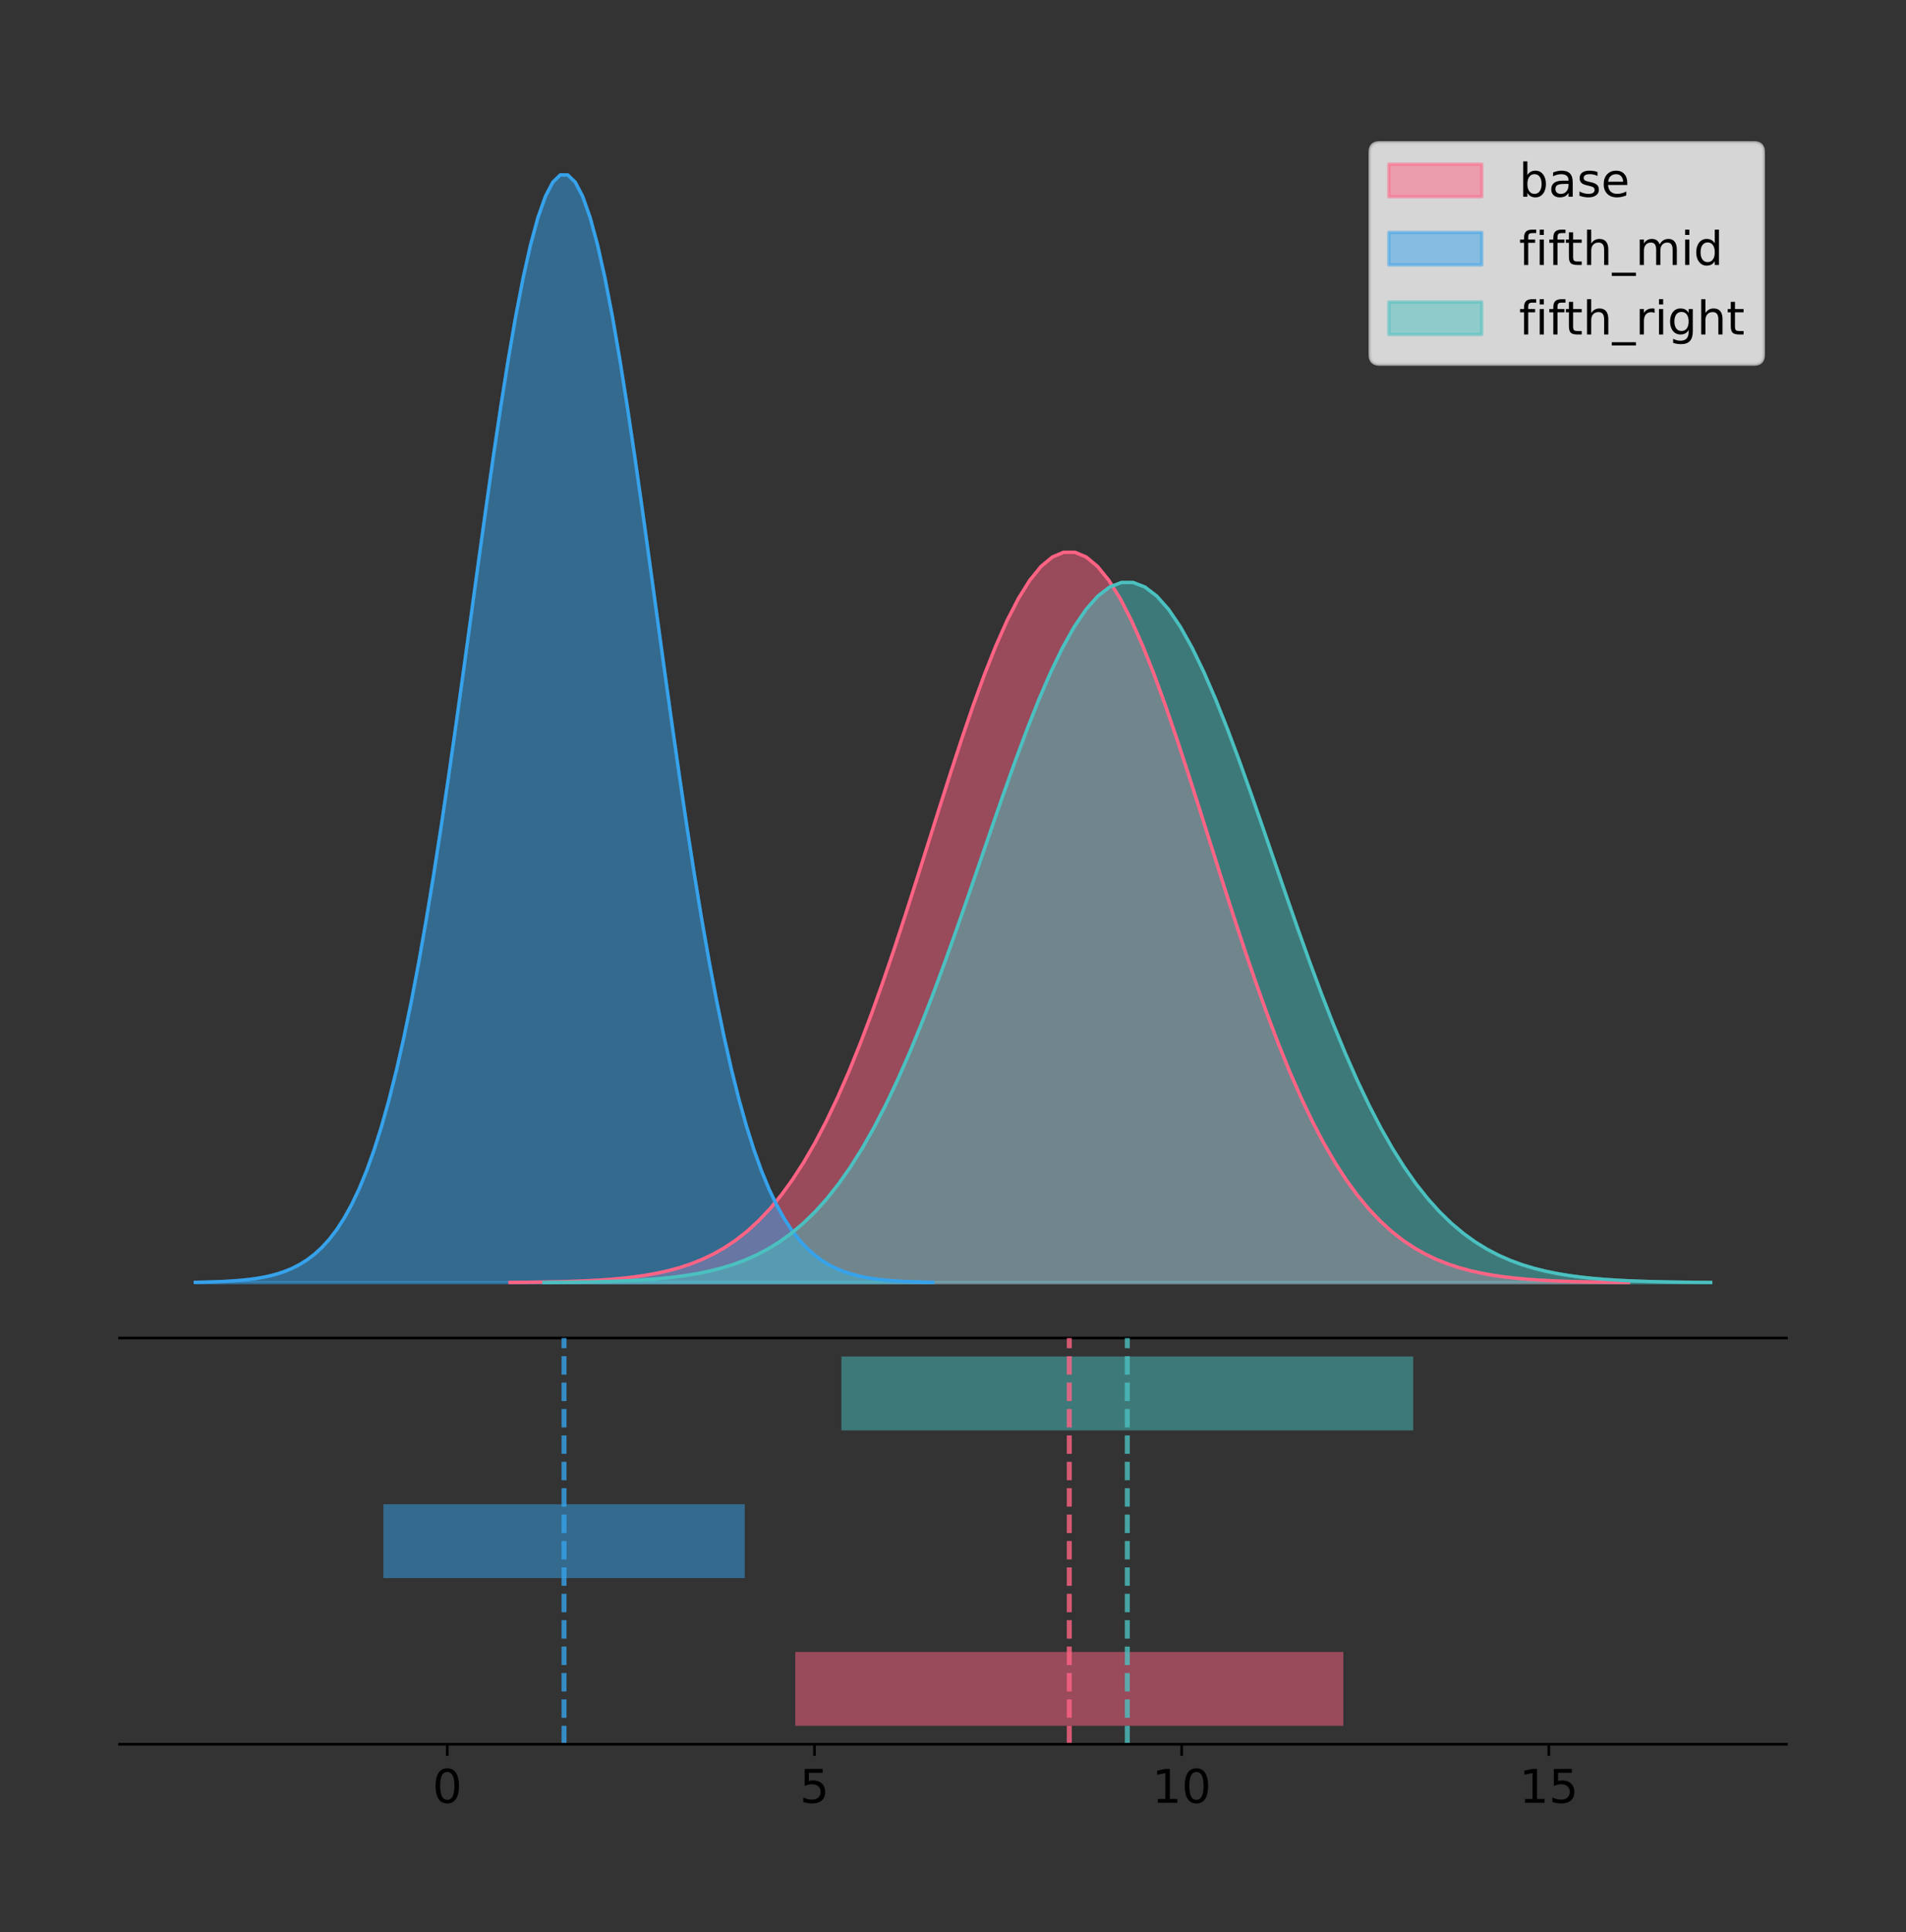 <?xml version="1.0" encoding="utf-8" standalone="no"?>
<!DOCTYPE svg PUBLIC "-//W3C//DTD SVG 1.1//EN"
  "http://www.w3.org/Graphics/SVG/1.1/DTD/svg11.dtd">
<!-- Created with matplotlib (https://matplotlib.org/) -->
<svg height="581.789pt" version="1.1" viewBox="0 0 574.2 581.789" width="574.2pt" xmlns="http://www.w3.org/2000/svg" xmlns:xlink="http://www.w3.org/1999/xlink">
 <rect x="0" y="0" width="574.2" height="581.789" fill="#333333" stroke="none"/>
 <defs>
  <style type="text/css">
*{stroke-linecap:butt;stroke-linejoin:round;}
  </style>
 </defs>
 <g id="figure_1">
  <g id="patch_1">
   <path d="M 0 581.789 
L 574.2 581.789 
L 574.2 0 
L 0 0 
z
" style="fill:none;"/>
  </g>
  <g id="axes_1">
   <g id="patch_2">
    <path d="M 36 402.93 
L 538.2 402.93 
L 538.2 36 
L 36 36 
z
" style="fill:none;"/>
   </g>
   <g id="PolyCollection_1">
    <defs>
     <path d="M 153.646 -195.538 
L 153.646 -195.612 
L 157.05 -195.64 
L 160.454 -195.677 
L 163.857 -195.727 
L 167.261 -195.793 
L 170.665 -195.881 
L 174.069 -195.995 
L 177.472 -196.143 
L 180.876 -196.333 
L 184.28 -196.578 
L 187.684 -196.888 
L 191.088 -197.279 
L 194.491 -197.77 
L 197.895 -198.38 
L 201.299 -199.133 
L 204.703 -200.056 
L 208.107 -201.179 
L 211.51 -202.536 
L 214.914 -204.162 
L 218.318 -206.097 
L 221.722 -208.382 
L 225.126 -211.059 
L 228.529 -214.173 
L 231.933 -217.766 
L 235.337 -221.88 
L 238.741 -226.551 
L 242.145 -231.813 
L 245.548 -237.691 
L 248.952 -244.203 
L 252.356 -251.356 
L 255.76 -259.143 
L 259.163 -267.545 
L 262.567 -276.526 
L 265.971 -286.034 
L 269.375 -296.001 
L 272.779 -306.339 
L 276.182 -316.946 
L 279.586 -327.702 
L 282.99 -338.475 
L 286.394 -349.12 
L 289.798 -359.483 
L 293.201 -369.407 
L 296.605 -378.731 
L 300.009 -387.3 
L 303.413 -394.962 
L 306.817 -401.58 
L 310.22 -407.033 
L 313.624 -411.217 
L 317.028 -414.052 
L 320.432 -415.484 
L 323.835 -415.484 
L 327.239 -414.052 
L 330.643 -411.217 
L 334.047 -407.033 
L 337.451 -401.58 
L 340.854 -394.962 
L 344.258 -387.3 
L 347.662 -378.731 
L 351.066 -369.407 
L 354.47 -359.483 
L 357.873 -349.12 
L 361.277 -338.475 
L 364.681 -327.702 
L 368.085 -316.946 
L 371.489 -306.339 
L 374.892 -296.001 
L 378.296 -286.034 
L 381.7 -276.526 
L 385.104 -267.545 
L 388.508 -259.143 
L 391.911 -251.356 
L 395.315 -244.203 
L 398.719 -237.691 
L 402.123 -231.813 
L 405.526 -226.551 
L 408.93 -221.88 
L 412.334 -217.766 
L 415.738 -214.173 
L 419.142 -211.059 
L 422.545 -208.382 
L 425.949 -206.097 
L 429.353 -204.162 
L 432.757 -202.536 
L 436.161 -201.179 
L 439.564 -200.056 
L 442.968 -199.133 
L 446.372 -198.38 
L 449.776 -197.77 
L 453.18 -197.279 
L 456.583 -196.888 
L 459.987 -196.578 
L 463.391 -196.333 
L 466.795 -196.143 
L 470.199 -195.995 
L 473.602 -195.881 
L 477.006 -195.793 
L 480.41 -195.727 
L 483.814 -195.677 
L 487.217 -195.64 
L 490.621 -195.612 
L 490.621 -195.538 
L 490.621 -195.538 
L 487.217 -195.538 
L 483.814 -195.538 
L 480.41 -195.538 
L 477.006 -195.538 
L 473.602 -195.538 
L 470.199 -195.538 
L 466.795 -195.538 
L 463.391 -195.538 
L 459.987 -195.538 
L 456.583 -195.538 
L 453.18 -195.538 
L 449.776 -195.538 
L 446.372 -195.538 
L 442.968 -195.538 
L 439.564 -195.538 
L 436.161 -195.538 
L 432.757 -195.538 
L 429.353 -195.538 
L 425.949 -195.538 
L 422.545 -195.538 
L 419.142 -195.538 
L 415.738 -195.538 
L 412.334 -195.538 
L 408.93 -195.538 
L 405.526 -195.538 
L 402.123 -195.538 
L 398.719 -195.538 
L 395.315 -195.538 
L 391.911 -195.538 
L 388.508 -195.538 
L 385.104 -195.538 
L 381.7 -195.538 
L 378.296 -195.538 
L 374.892 -195.538 
L 371.489 -195.538 
L 368.085 -195.538 
L 364.681 -195.538 
L 361.277 -195.538 
L 357.873 -195.538 
L 354.47 -195.538 
L 351.066 -195.538 
L 347.662 -195.538 
L 344.258 -195.538 
L 340.854 -195.538 
L 337.451 -195.538 
L 334.047 -195.538 
L 330.643 -195.538 
L 327.239 -195.538 
L 323.835 -195.538 
L 320.432 -195.538 
L 317.028 -195.538 
L 313.624 -195.538 
L 310.22 -195.538 
L 306.817 -195.538 
L 303.413 -195.538 
L 300.009 -195.538 
L 296.605 -195.538 
L 293.201 -195.538 
L 289.798 -195.538 
L 286.394 -195.538 
L 282.99 -195.538 
L 279.586 -195.538 
L 276.182 -195.538 
L 272.779 -195.538 
L 269.375 -195.538 
L 265.971 -195.538 
L 262.567 -195.538 
L 259.163 -195.538 
L 255.76 -195.538 
L 252.356 -195.538 
L 248.952 -195.538 
L 245.548 -195.538 
L 242.145 -195.538 
L 238.741 -195.538 
L 235.337 -195.538 
L 231.933 -195.538 
L 228.529 -195.538 
L 225.126 -195.538 
L 221.722 -195.538 
L 218.318 -195.538 
L 214.914 -195.538 
L 211.51 -195.538 
L 208.107 -195.538 
L 204.703 -195.538 
L 201.299 -195.538 
L 197.895 -195.538 
L 194.491 -195.538 
L 191.088 -195.538 
L 187.684 -195.538 
L 184.28 -195.538 
L 180.876 -195.538 
L 177.472 -195.538 
L 174.069 -195.538 
L 170.665 -195.538 
L 167.261 -195.538 
L 163.857 -195.538 
L 160.454 -195.538 
L 157.05 -195.538 
L 153.646 -195.538 
z
" id="mc74c806013" style="stroke:#ff6384;stroke-opacity:0.5;"/>
    </defs>
    <g clip-path="url(#p0c70d2ed32)">
     <use style="fill:#ff6384;fill-opacity:0.5;stroke:#ff6384;stroke-opacity:0.5;" x="0" xlink:href="#mc74c806013" y="581.789"/>
    </g>
   </g>
   <g id="PolyCollection_2">
    <defs>
     <path d="M 58.827 -195.538 
L 58.827 -195.65 
L 61.072 -195.692 
L 63.316 -195.749 
L 65.56 -195.825 
L 67.805 -195.925 
L 70.049 -196.058 
L 72.293 -196.23 
L 74.538 -196.455 
L 76.782 -196.744 
L 79.026 -197.115 
L 81.271 -197.585 
L 83.515 -198.179 
L 85.759 -198.923 
L 88.004 -199.848 
L 90.248 -200.99 
L 92.492 -202.39 
L 94.737 -204.093 
L 96.981 -206.151 
L 99.225 -208.617 
L 101.47 -211.552 
L 103.714 -215.017 
L 105.958 -219.078 
L 108.203 -223.801 
L 110.447 -229.25 
L 112.691 -235.488 
L 114.936 -242.572 
L 117.18 -250.552 
L 119.424 -259.468 
L 121.669 -269.344 
L 123.913 -280.192 
L 126.157 -292.002 
L 128.402 -304.744 
L 130.646 -318.365 
L 132.89 -332.786 
L 135.135 -347.901 
L 137.379 -363.58 
L 139.623 -379.667 
L 141.868 -395.98 
L 144.112 -412.318 
L 146.356 -428.462 
L 148.601 -444.18 
L 150.845 -459.23 
L 153.089 -473.372 
L 155.334 -486.366 
L 157.578 -497.987 
L 159.822 -508.025 
L 162.067 -516.294 
L 164.311 -522.64 
L 166.555 -526.94 
L 168.8 -529.111 
L 171.044 -529.111 
L 173.288 -526.94 
L 175.533 -522.64 
L 177.777 -516.294 
L 180.021 -508.025 
L 182.266 -497.987 
L 184.51 -486.366 
L 186.754 -473.372 
L 188.999 -459.23 
L 191.243 -444.18 
L 193.488 -428.462 
L 195.732 -412.318 
L 197.976 -395.98 
L 200.221 -379.667 
L 202.465 -363.58 
L 204.709 -347.901 
L 206.954 -332.786 
L 209.198 -318.365 
L 211.442 -304.744 
L 213.687 -292.002 
L 215.931 -280.192 
L 218.175 -269.344 
L 220.42 -259.468 
L 222.664 -250.552 
L 224.908 -242.572 
L 227.153 -235.488 
L 229.397 -229.25 
L 231.641 -223.801 
L 233.886 -219.078 
L 236.13 -215.017 
L 238.374 -211.552 
L 240.619 -208.617 
L 242.863 -206.151 
L 245.107 -204.093 
L 247.352 -202.39 
L 249.596 -200.99 
L 251.84 -199.848 
L 254.085 -198.923 
L 256.329 -198.179 
L 258.573 -197.585 
L 260.818 -197.115 
L 263.062 -196.744 
L 265.306 -196.455 
L 267.551 -196.23 
L 269.795 -196.058 
L 272.039 -195.925 
L 274.284 -195.825 
L 276.528 -195.749 
L 278.772 -195.692 
L 281.017 -195.65 
L 281.017 -195.538 
L 281.017 -195.538 
L 278.772 -195.538 
L 276.528 -195.538 
L 274.284 -195.538 
L 272.039 -195.538 
L 269.795 -195.538 
L 267.551 -195.538 
L 265.306 -195.538 
L 263.062 -195.538 
L 260.818 -195.538 
L 258.573 -195.538 
L 256.329 -195.538 
L 254.085 -195.538 
L 251.84 -195.538 
L 249.596 -195.538 
L 247.352 -195.538 
L 245.107 -195.538 
L 242.863 -195.538 
L 240.619 -195.538 
L 238.374 -195.538 
L 236.13 -195.538 
L 233.886 -195.538 
L 231.641 -195.538 
L 229.397 -195.538 
L 227.153 -195.538 
L 224.908 -195.538 
L 222.664 -195.538 
L 220.42 -195.538 
L 218.175 -195.538 
L 215.931 -195.538 
L 213.687 -195.538 
L 211.442 -195.538 
L 209.198 -195.538 
L 206.954 -195.538 
L 204.709 -195.538 
L 202.465 -195.538 
L 200.221 -195.538 
L 197.976 -195.538 
L 195.732 -195.538 
L 193.488 -195.538 
L 191.243 -195.538 
L 188.999 -195.538 
L 186.754 -195.538 
L 184.51 -195.538 
L 182.266 -195.538 
L 180.021 -195.538 
L 177.777 -195.538 
L 175.533 -195.538 
L 173.288 -195.538 
L 171.044 -195.538 
L 168.8 -195.538 
L 166.555 -195.538 
L 164.311 -195.538 
L 162.067 -195.538 
L 159.822 -195.538 
L 157.578 -195.538 
L 155.334 -195.538 
L 153.089 -195.538 
L 150.845 -195.538 
L 148.601 -195.538 
L 146.356 -195.538 
L 144.112 -195.538 
L 141.868 -195.538 
L 139.623 -195.538 
L 137.379 -195.538 
L 135.135 -195.538 
L 132.89 -195.538 
L 130.646 -195.538 
L 128.402 -195.538 
L 126.157 -195.538 
L 123.913 -195.538 
L 121.669 -195.538 
L 119.424 -195.538 
L 117.18 -195.538 
L 114.936 -195.538 
L 112.691 -195.538 
L 110.447 -195.538 
L 108.203 -195.538 
L 105.958 -195.538 
L 103.714 -195.538 
L 101.47 -195.538 
L 99.225 -195.538 
L 96.981 -195.538 
L 94.737 -195.538 
L 92.492 -195.538 
L 90.248 -195.538 
L 88.004 -195.538 
L 85.759 -195.538 
L 83.515 -195.538 
L 81.271 -195.538 
L 79.026 -195.538 
L 76.782 -195.538 
L 74.538 -195.538 
L 72.293 -195.538 
L 70.049 -195.538 
L 67.805 -195.538 
L 65.56 -195.538 
L 63.316 -195.538 
L 61.072 -195.538 
L 58.827 -195.538 
z
" id="m7fce3d7bad" style="stroke:#36a2eb;stroke-opacity:0.5;"/>
    </defs>
    <g clip-path="url(#p0c70d2ed32)">
     <use style="fill:#36a2eb;fill-opacity:0.5;stroke:#36a2eb;stroke-opacity:0.5;" x="0" xlink:href="#m7fce3d7bad" y="581.789"/>
    </g>
   </g>
   <g id="PolyCollection_3">
    <defs>
     <path d="M 163.85 -195.538 
L 163.85 -195.609 
L 167.401 -195.635 
L 170.952 -195.671 
L 174.502 -195.719 
L 178.053 -195.783 
L 181.604 -195.866 
L 185.154 -195.976 
L 188.705 -196.118 
L 192.256 -196.301 
L 195.807 -196.535 
L 199.357 -196.832 
L 202.908 -197.207 
L 206.459 -197.677 
L 210.01 -198.262 
L 213.56 -198.984 
L 217.111 -199.869 
L 220.662 -200.946 
L 224.213 -202.246 
L 227.763 -203.805 
L 231.314 -205.66 
L 234.865 -207.85 
L 238.415 -210.417 
L 241.966 -213.402 
L 245.517 -216.847 
L 249.068 -220.789 
L 252.618 -225.267 
L 256.169 -230.311 
L 259.72 -235.947 
L 263.271 -242.189 
L 266.821 -249.046 
L 270.372 -256.511 
L 273.923 -264.565 
L 277.474 -273.174 
L 281.024 -282.289 
L 284.575 -291.843 
L 288.126 -301.754 
L 291.676 -311.922 
L 295.227 -322.233 
L 298.778 -332.56 
L 302.329 -342.764 
L 305.879 -352.699 
L 309.43 -362.212 
L 312.981 -371.15 
L 316.532 -379.364 
L 320.082 -386.709 
L 323.633 -393.054 
L 327.184 -398.281 
L 330.735 -402.291 
L 334.285 -405.009 
L 337.836 -406.382 
L 341.387 -406.382 
L 344.937 -405.009 
L 348.488 -402.291 
L 352.039 -398.281 
L 355.59 -393.054 
L 359.14 -386.709 
L 362.691 -379.364 
L 366.242 -371.15 
L 369.793 -362.212 
L 373.343 -352.699 
L 376.894 -342.764 
L 380.445 -332.56 
L 383.996 -322.233 
L 387.546 -311.922 
L 391.097 -301.754 
L 394.648 -291.843 
L 398.198 -282.289 
L 401.749 -273.174 
L 405.3 -264.565 
L 408.851 -256.511 
L 412.401 -249.046 
L 415.952 -242.189 
L 419.503 -235.947 
L 423.054 -230.311 
L 426.604 -225.267 
L 430.155 -220.789 
L 433.706 -216.847 
L 437.257 -213.402 
L 440.807 -210.417 
L 444.358 -207.85 
L 447.909 -205.66 
L 451.46 -203.805 
L 455.01 -202.246 
L 458.561 -200.946 
L 462.112 -199.869 
L 465.662 -198.984 
L 469.213 -198.262 
L 472.764 -197.677 
L 476.315 -197.207 
L 479.865 -196.832 
L 483.416 -196.535 
L 486.967 -196.301 
L 490.518 -196.118 
L 494.068 -195.976 
L 497.619 -195.866 
L 501.17 -195.783 
L 504.721 -195.719 
L 508.271 -195.671 
L 511.822 -195.635 
L 515.373 -195.609 
L 515.373 -195.538 
L 515.373 -195.538 
L 511.822 -195.538 
L 508.271 -195.538 
L 504.721 -195.538 
L 501.17 -195.538 
L 497.619 -195.538 
L 494.068 -195.538 
L 490.518 -195.538 
L 486.967 -195.538 
L 483.416 -195.538 
L 479.865 -195.538 
L 476.315 -195.538 
L 472.764 -195.538 
L 469.213 -195.538 
L 465.662 -195.538 
L 462.112 -195.538 
L 458.561 -195.538 
L 455.01 -195.538 
L 451.46 -195.538 
L 447.909 -195.538 
L 444.358 -195.538 
L 440.807 -195.538 
L 437.257 -195.538 
L 433.706 -195.538 
L 430.155 -195.538 
L 426.604 -195.538 
L 423.054 -195.538 
L 419.503 -195.538 
L 415.952 -195.538 
L 412.401 -195.538 
L 408.851 -195.538 
L 405.3 -195.538 
L 401.749 -195.538 
L 398.198 -195.538 
L 394.648 -195.538 
L 391.097 -195.538 
L 387.546 -195.538 
L 383.996 -195.538 
L 380.445 -195.538 
L 376.894 -195.538 
L 373.343 -195.538 
L 369.793 -195.538 
L 366.242 -195.538 
L 362.691 -195.538 
L 359.14 -195.538 
L 355.59 -195.538 
L 352.039 -195.538 
L 348.488 -195.538 
L 344.937 -195.538 
L 341.387 -195.538 
L 337.836 -195.538 
L 334.285 -195.538 
L 330.735 -195.538 
L 327.184 -195.538 
L 323.633 -195.538 
L 320.082 -195.538 
L 316.532 -195.538 
L 312.981 -195.538 
L 309.43 -195.538 
L 305.879 -195.538 
L 302.329 -195.538 
L 298.778 -195.538 
L 295.227 -195.538 
L 291.676 -195.538 
L 288.126 -195.538 
L 284.575 -195.538 
L 281.024 -195.538 
L 277.474 -195.538 
L 273.923 -195.538 
L 270.372 -195.538 
L 266.821 -195.538 
L 263.271 -195.538 
L 259.72 -195.538 
L 256.169 -195.538 
L 252.618 -195.538 
L 249.068 -195.538 
L 245.517 -195.538 
L 241.966 -195.538 
L 238.415 -195.538 
L 234.865 -195.538 
L 231.314 -195.538 
L 227.763 -195.538 
L 224.213 -195.538 
L 220.662 -195.538 
L 217.111 -195.538 
L 213.56 -195.538 
L 210.01 -195.538 
L 206.459 -195.538 
L 202.908 -195.538 
L 199.357 -195.538 
L 195.807 -195.538 
L 192.256 -195.538 
L 188.705 -195.538 
L 185.154 -195.538 
L 181.604 -195.538 
L 178.053 -195.538 
L 174.502 -195.538 
L 170.952 -195.538 
L 167.401 -195.538 
L 163.85 -195.538 
z
" id="m1f2e9cb949" style="stroke:#4bc0c0;stroke-opacity:0.5;"/>
    </defs>
    <g clip-path="url(#p0c70d2ed32)">
     <use style="fill:#4bc0c0;fill-opacity:0.5;stroke:#4bc0c0;stroke-opacity:0.5;" x="0" xlink:href="#m1f2e9cb949" y="581.789"/>
    </g>
   </g>
   <g id="line2d_1">
    <path clip-path="url(#p0c70d2ed32)" d="M 153.646 386.178 
L 157.05 386.15 
L 160.454 386.112 
L 163.857 386.062 
L 167.261 385.996 
L 170.665 385.909 
L 174.069 385.795 
L 177.472 385.647 
L 180.876 385.456 
L 184.28 385.212 
L 187.684 384.901 
L 191.088 384.51 
L 194.491 384.02 
L 197.895 383.41 
L 201.299 382.656 
L 204.703 381.733 
L 208.107 380.61 
L 211.51 379.254 
L 214.914 377.628 
L 218.318 375.693 
L 221.722 373.408 
L 225.126 370.73 
L 228.529 367.616 
L 231.933 364.023 
L 235.337 359.91 
L 238.741 355.239 
L 242.145 349.977 
L 245.548 344.098 
L 248.952 337.586 
L 252.356 330.434 
L 255.76 322.646 
L 259.163 314.245 
L 262.567 305.263 
L 265.971 295.755 
L 269.375 285.789 
L 272.779 275.45 
L 276.182 264.843 
L 279.586 254.087 
L 282.99 243.314 
L 286.394 232.669 
L 289.798 222.306 
L 293.201 212.382 
L 296.605 203.058 
L 300.009 194.49 
L 303.413 186.828 
L 306.817 180.209 
L 310.22 174.756 
L 313.624 170.572 
L 317.028 167.737 
L 320.432 166.306 
L 323.835 166.306 
L 327.239 167.737 
L 330.643 170.572 
L 334.047 174.756 
L 337.451 180.209 
L 340.854 186.828 
L 344.258 194.49 
L 347.662 203.058 
L 351.066 212.382 
L 354.47 222.306 
L 357.873 232.669 
L 361.277 243.314 
L 364.681 254.087 
L 368.085 264.843 
L 371.489 275.45 
L 374.892 285.789 
L 378.296 295.755 
L 381.7 305.263 
L 385.104 314.245 
L 388.508 322.646 
L 391.911 330.434 
L 395.315 337.586 
L 398.719 344.098 
L 402.123 349.977 
L 405.526 355.239 
L 408.93 359.91 
L 412.334 364.023 
L 415.738 367.616 
L 419.142 370.73 
L 422.545 373.408 
L 425.949 375.693 
L 429.353 377.628 
L 432.757 379.254 
L 436.161 380.61 
L 439.564 381.733 
L 442.968 382.656 
L 446.372 383.41 
L 449.776 384.02 
L 453.18 384.51 
L 456.583 384.901 
L 459.987 385.212 
L 463.391 385.456 
L 466.795 385.647 
L 470.199 385.795 
L 473.602 385.909 
L 477.006 385.996 
L 480.41 386.062 
L 483.814 386.112 
L 487.217 386.15 
L 490.621 386.178 
" style="fill:none;stroke:#ff6384;stroke-linecap:square;"/>
   </g>
   <g id="line2d_2">
    <path clip-path="url(#p0c70d2ed32)" d="M 58.827 386.139 
L 61.072 386.097 
L 63.316 386.04 
L 65.56 385.965 
L 67.805 385.864 
L 70.049 385.732 
L 72.293 385.559 
L 74.538 385.334 
L 76.782 385.045 
L 79.026 384.675 
L 81.271 384.204 
L 83.515 383.61 
L 85.759 382.867 
L 88.004 381.941 
L 90.248 380.799 
L 92.492 379.399 
L 94.737 377.696 
L 96.981 375.639 
L 99.225 373.172 
L 101.47 370.238 
L 103.714 366.772 
L 105.958 362.711 
L 108.203 357.989 
L 110.447 352.539 
L 112.691 346.301 
L 114.936 339.217 
L 117.18 331.237 
L 119.424 322.322 
L 121.669 312.445 
L 123.913 301.597 
L 126.157 289.787 
L 128.402 277.045 
L 130.646 263.424 
L 132.89 249.004 
L 135.135 233.888 
L 137.379 218.209 
L 139.623 202.123 
L 141.868 185.809 
L 144.112 169.471 
L 146.356 153.327 
L 148.601 137.61 
L 150.845 122.559 
L 153.089 108.418 
L 155.334 95.423 
L 157.578 83.803 
L 159.822 73.765 
L 162.067 65.495 
L 164.311 59.15 
L 166.555 54.85 
L 168.8 52.679 
L 171.044 52.679 
L 173.288 54.85 
L 175.533 59.15 
L 177.777 65.495 
L 180.021 73.765 
L 182.266 83.803 
L 184.51 95.423 
L 186.754 108.418 
L 188.999 122.559 
L 191.243 137.61 
L 193.488 153.327 
L 195.732 169.471 
L 197.976 185.809 
L 200.221 202.123 
L 202.465 218.209 
L 204.709 233.888 
L 206.954 249.004 
L 209.198 263.424 
L 211.442 277.045 
L 213.687 289.787 
L 215.931 301.597 
L 218.175 312.445 
L 220.42 322.322 
L 222.664 331.237 
L 224.908 339.217 
L 227.153 346.301 
L 229.397 352.539 
L 231.641 357.989 
L 233.886 362.711 
L 236.13 366.772 
L 238.374 370.238 
L 240.619 373.172 
L 242.863 375.639 
L 245.107 377.696 
L 247.352 379.399 
L 249.596 380.799 
L 251.84 381.941 
L 254.085 382.867 
L 256.329 383.61 
L 258.573 384.204 
L 260.818 384.675 
L 263.062 385.045 
L 265.306 385.334 
L 267.551 385.559 
L 269.795 385.732 
L 272.039 385.864 
L 274.284 385.965 
L 276.528 386.04 
L 278.772 386.097 
L 281.017 386.139 
" style="fill:none;stroke:#36a2eb;stroke-linecap:square;"/>
   </g>
   <g id="line2d_3">
    <path clip-path="url(#p0c70d2ed32)" d="M 163.85 386.181 
L 167.401 386.154 
L 170.952 386.118 
L 174.502 386.07 
L 178.053 386.007 
L 181.604 385.923 
L 185.154 385.814 
L 188.705 385.672 
L 192.256 385.489 
L 195.807 385.255 
L 199.357 384.957 
L 202.908 384.582 
L 206.459 384.112 
L 210.01 383.527 
L 213.56 382.805 
L 217.111 381.92 
L 220.662 380.844 
L 224.213 379.543 
L 227.763 377.984 
L 231.314 376.13 
L 234.865 373.939 
L 238.415 371.372 
L 241.966 368.387 
L 245.517 364.943 
L 249.068 361 
L 252.618 356.522 
L 256.169 351.478 
L 259.72 345.843 
L 263.271 339.6 
L 266.821 332.744 
L 270.372 325.279 
L 273.923 317.224 
L 277.474 308.615 
L 281.024 299.5 
L 284.575 289.946 
L 288.126 280.036 
L 291.676 269.868 
L 295.227 259.557 
L 298.778 249.23 
L 302.329 239.025 
L 305.879 229.091 
L 309.43 219.578 
L 312.981 210.639 
L 316.532 202.426 
L 320.082 195.081 
L 323.633 188.736 
L 327.184 183.509 
L 330.735 179.498 
L 334.285 176.78 
L 337.836 175.408 
L 341.387 175.408 
L 344.937 176.78 
L 348.488 179.498 
L 352.039 183.509 
L 355.59 188.736 
L 359.14 195.081 
L 362.691 202.426 
L 366.242 210.639 
L 369.793 219.578 
L 373.343 229.091 
L 376.894 239.025 
L 380.445 249.23 
L 383.996 259.557 
L 387.546 269.868 
L 391.097 280.036 
L 394.648 289.946 
L 398.198 299.5 
L 401.749 308.615 
L 405.3 317.224 
L 408.851 325.279 
L 412.401 332.744 
L 415.952 339.6 
L 419.503 345.843 
L 423.054 351.478 
L 426.604 356.522 
L 430.155 361 
L 433.706 364.943 
L 437.257 368.387 
L 440.807 371.372 
L 444.358 373.939 
L 447.909 376.13 
L 451.46 377.984 
L 455.01 379.543 
L 458.561 380.844 
L 462.112 381.92 
L 465.662 382.805 
L 469.213 383.527 
L 472.764 384.112 
L 476.315 384.582 
L 479.865 384.957 
L 483.416 385.255 
L 486.967 385.489 
L 490.518 385.672 
L 494.068 385.814 
L 497.619 385.923 
L 501.17 386.007 
L 504.721 386.07 
L 508.271 386.118 
L 511.822 386.154 
L 515.373 386.181 
" style="fill:none;stroke:#4bc0c0;stroke-linecap:square;"/>
   </g>
   <g id="patch_3">
    <path d="M 36 402.93 
L 538.2 402.93 
" style="fill:none;stroke:#000000;stroke-linecap:square;stroke-linejoin:miter;stroke-width:0.8;"/>
   </g>
   <g id="legend_1">
    <g id="patch_4">
     <path d="M 415.602 109.627 
L 528.4 109.627 
Q 531.2 109.627 531.2 106.827 
L 531.2 45.8 
Q 531.2 43 528.4 43 
L 415.602 43 
Q 412.802 43 412.802 45.8 
L 412.802 106.827 
Q 412.802 109.627 415.602 109.627 
z
" style="fill:#ffffff;opacity:0.8;stroke:#cccccc;stroke-linejoin:miter;"/>
    </g>
    <g id="patch_5">
     <path d="M 418.402 59.238 
L 446.402 59.238 
L 446.402 49.438 
L 418.402 49.438 
z
" style="fill:#ff6384;opacity:0.5;stroke:#ff6384;stroke-linejoin:miter;"/>
    </g>
    <g id="text_1">
     <!-- base -->
     <defs>
      <path d="M 48.688 27.297 
Q 48.688 37.203 44.609 42.844 
Q 40.531 48.484 33.406 48.484 
Q 26.266 48.484 22.188 42.844 
Q 18.109 37.203 18.109 27.297 
Q 18.109 17.391 22.188 11.75 
Q 26.266 6.109 33.406 6.109 
Q 40.531 6.109 44.609 11.75 
Q 48.688 17.391 48.688 27.297 
z
M 18.109 46.391 
Q 20.953 51.266 25.266 53.625 
Q 29.594 56 35.594 56 
Q 45.562 56 51.781 48.094 
Q 58.016 40.188 58.016 27.297 
Q 58.016 14.406 51.781 6.484 
Q 45.562 -1.422 35.594 -1.422 
Q 29.594 -1.422 25.266 0.953 
Q 20.953 3.328 18.109 8.203 
L 18.109 0 
L 9.078 0 
L 9.078 75.984 
L 18.109 75.984 
z
" id="DejaVuSans-98"/>
      <path d="M 34.281 27.484 
Q 23.391 27.484 19.188 25 
Q 14.984 22.516 14.984 16.5 
Q 14.984 11.719 18.141 8.906 
Q 21.297 6.109 26.703 6.109 
Q 34.188 6.109 38.703 11.406 
Q 43.219 16.703 43.219 25.484 
L 43.219 27.484 
z
M 52.203 31.203 
L 52.203 0 
L 43.219 0 
L 43.219 8.297 
Q 40.141 3.328 35.547 0.953 
Q 30.953 -1.422 24.312 -1.422 
Q 15.922 -1.422 10.953 3.297 
Q 6 8.016 6 15.922 
Q 6 25.141 12.172 29.828 
Q 18.359 34.516 30.609 34.516 
L 43.219 34.516 
L 43.219 35.406 
Q 43.219 41.609 39.141 45 
Q 35.062 48.391 27.688 48.391 
Q 23 48.391 18.547 47.266 
Q 14.109 46.141 10.016 43.891 
L 10.016 52.203 
Q 14.938 54.109 19.578 55.047 
Q 24.219 56 28.609 56 
Q 40.484 56 46.344 49.844 
Q 52.203 43.703 52.203 31.203 
z
" id="DejaVuSans-97"/>
      <path d="M 44.281 53.078 
L 44.281 44.578 
Q 40.484 46.531 36.375 47.5 
Q 32.281 48.484 27.875 48.484 
Q 21.188 48.484 17.844 46.438 
Q 14.5 44.391 14.5 40.281 
Q 14.5 37.156 16.891 35.375 
Q 19.281 33.594 26.516 31.984 
L 29.594 31.297 
Q 39.156 29.25 43.188 25.516 
Q 47.219 21.781 47.219 15.094 
Q 47.219 7.469 41.188 3.016 
Q 35.156 -1.422 24.609 -1.422 
Q 20.219 -1.422 15.453 -0.562 
Q 10.688 0.297 5.422 2 
L 5.422 11.281 
Q 10.406 8.688 15.234 7.391 
Q 20.062 6.109 24.812 6.109 
Q 31.156 6.109 34.562 8.281 
Q 37.984 10.453 37.984 14.406 
Q 37.984 18.062 35.516 20.016 
Q 33.062 21.969 24.703 23.781 
L 21.578 24.516 
Q 13.234 26.266 9.516 29.906 
Q 5.812 33.547 5.812 39.891 
Q 5.812 47.609 11.281 51.797 
Q 16.75 56 26.812 56 
Q 31.781 56 36.172 55.266 
Q 40.578 54.547 44.281 53.078 
z
" id="DejaVuSans-115"/>
      <path d="M 56.203 29.594 
L 56.203 25.203 
L 14.891 25.203 
Q 15.484 15.922 20.484 11.062 
Q 25.484 6.203 34.422 6.203 
Q 39.594 6.203 44.453 7.469 
Q 49.312 8.734 54.109 11.281 
L 54.109 2.781 
Q 49.266 0.734 44.188 -0.344 
Q 39.109 -1.422 33.891 -1.422 
Q 20.797 -1.422 13.156 6.188 
Q 5.516 13.812 5.516 26.812 
Q 5.516 40.234 12.766 48.109 
Q 20.016 56 32.328 56 
Q 43.359 56 49.781 48.891 
Q 56.203 41.797 56.203 29.594 
z
M 47.219 32.234 
Q 47.125 39.594 43.094 43.984 
Q 39.062 48.391 32.422 48.391 
Q 24.906 48.391 20.391 44.141 
Q 15.875 39.891 15.188 32.172 
z
" id="DejaVuSans-101"/>
     </defs>
     <g transform="translate(457.602 59.238)scale(0.14 -0.14)">
      <use xlink:href="#DejaVuSans-98"/>
      <use x="63.477" xlink:href="#DejaVuSans-97"/>
      <use x="124.756" xlink:href="#DejaVuSans-115"/>
      <use x="176.855" xlink:href="#DejaVuSans-101"/>
     </g>
    </g>
    <g id="patch_6">
     <path d="M 418.402 79.787 
L 446.402 79.787 
L 446.402 69.987 
L 418.402 69.987 
z
" style="fill:#36a2eb;opacity:0.5;stroke:#36a2eb;stroke-linejoin:miter;"/>
    </g>
    <g id="text_2">
     <!-- fifth_mid -->
     <defs>
      <path d="M 37.109 75.984 
L 37.109 68.5 
L 28.516 68.5 
Q 23.688 68.5 21.797 66.547 
Q 19.922 64.594 19.922 59.516 
L 19.922 54.688 
L 34.719 54.688 
L 34.719 47.703 
L 19.922 47.703 
L 19.922 0 
L 10.891 0 
L 10.891 47.703 
L 2.297 47.703 
L 2.297 54.688 
L 10.891 54.688 
L 10.891 58.5 
Q 10.891 67.625 15.141 71.797 
Q 19.391 75.984 28.609 75.984 
z
" id="DejaVuSans-102"/>
      <path d="M 9.422 54.688 
L 18.406 54.688 
L 18.406 0 
L 9.422 0 
z
M 9.422 75.984 
L 18.406 75.984 
L 18.406 64.594 
L 9.422 64.594 
z
" id="DejaVuSans-105"/>
      <path d="M 18.312 70.219 
L 18.312 54.688 
L 36.812 54.688 
L 36.812 47.703 
L 18.312 47.703 
L 18.312 18.016 
Q 18.312 11.328 20.141 9.422 
Q 21.969 7.516 27.594 7.516 
L 36.812 7.516 
L 36.812 0 
L 27.594 0 
Q 17.188 0 13.234 3.875 
Q 9.281 7.766 9.281 18.016 
L 9.281 47.703 
L 2.688 47.703 
L 2.688 54.688 
L 9.281 54.688 
L 9.281 70.219 
z
" id="DejaVuSans-116"/>
      <path d="M 54.891 33.016 
L 54.891 0 
L 45.906 0 
L 45.906 32.719 
Q 45.906 40.484 42.875 44.328 
Q 39.844 48.188 33.797 48.188 
Q 26.516 48.188 22.312 43.547 
Q 18.109 38.922 18.109 30.906 
L 18.109 0 
L 9.078 0 
L 9.078 75.984 
L 18.109 75.984 
L 18.109 46.188 
Q 21.344 51.125 25.703 53.562 
Q 30.078 56 35.797 56 
Q 45.219 56 50.047 50.172 
Q 54.891 44.344 54.891 33.016 
z
" id="DejaVuSans-104"/>
      <path d="M 50.984 -16.609 
L 50.984 -23.578 
L -0.984 -23.578 
L -0.984 -16.609 
z
" id="DejaVuSans-95"/>
      <path d="M 52 44.188 
Q 55.375 50.25 60.062 53.125 
Q 64.75 56 71.094 56 
Q 79.641 56 84.281 50.016 
Q 88.922 44.047 88.922 33.016 
L 88.922 0 
L 79.891 0 
L 79.891 32.719 
Q 79.891 40.578 77.094 44.375 
Q 74.312 48.188 68.609 48.188 
Q 61.625 48.188 57.562 43.547 
Q 53.516 38.922 53.516 30.906 
L 53.516 0 
L 44.484 0 
L 44.484 32.719 
Q 44.484 40.625 41.703 44.406 
Q 38.922 48.188 33.109 48.188 
Q 26.219 48.188 22.156 43.531 
Q 18.109 38.875 18.109 30.906 
L 18.109 0 
L 9.078 0 
L 9.078 54.688 
L 18.109 54.688 
L 18.109 46.188 
Q 21.188 51.219 25.484 53.609 
Q 29.781 56 35.688 56 
Q 41.656 56 45.828 52.969 
Q 50 49.953 52 44.188 
z
" id="DejaVuSans-109"/>
      <path d="M 45.406 46.391 
L 45.406 75.984 
L 54.391 75.984 
L 54.391 0 
L 45.406 0 
L 45.406 8.203 
Q 42.578 3.328 38.25 0.953 
Q 33.938 -1.422 27.875 -1.422 
Q 17.969 -1.422 11.734 6.484 
Q 5.516 14.406 5.516 27.297 
Q 5.516 40.188 11.734 48.094 
Q 17.969 56 27.875 56 
Q 33.938 56 38.25 53.625 
Q 42.578 51.266 45.406 46.391 
z
M 14.797 27.297 
Q 14.797 17.391 18.875 11.75 
Q 22.953 6.109 30.078 6.109 
Q 37.203 6.109 41.297 11.75 
Q 45.406 17.391 45.406 27.297 
Q 45.406 37.203 41.297 42.844 
Q 37.203 48.484 30.078 48.484 
Q 22.953 48.484 18.875 42.844 
Q 14.797 37.203 14.797 27.297 
z
" id="DejaVuSans-100"/>
     </defs>
     <g transform="translate(457.602 79.787)scale(0.14 -0.14)">
      <use xlink:href="#DejaVuSans-102"/>
      <use x="35.205" xlink:href="#DejaVuSans-105"/>
      <use x="62.988" xlink:href="#DejaVuSans-102"/>
      <use x="98.178" xlink:href="#DejaVuSans-116"/>
      <use x="137.387" xlink:href="#DejaVuSans-104"/>
      <use x="200.766" xlink:href="#DejaVuSans-95"/>
      <use x="250.766" xlink:href="#DejaVuSans-109"/>
      <use x="348.178" xlink:href="#DejaVuSans-105"/>
      <use x="375.961" xlink:href="#DejaVuSans-100"/>
     </g>
    </g>
    <g id="patch_7">
     <path d="M 418.402 100.726 
L 446.402 100.726 
L 446.402 90.926 
L 418.402 90.926 
z
" style="fill:#4bc0c0;opacity:0.5;stroke:#4bc0c0;stroke-linejoin:miter;"/>
    </g>
    <g id="text_3">
     <!-- fifth_right -->
     <defs>
      <path d="M 41.109 46.297 
Q 39.594 47.172 37.812 47.578 
Q 36.031 48 33.891 48 
Q 26.266 48 22.188 43.047 
Q 18.109 38.094 18.109 28.812 
L 18.109 0 
L 9.078 0 
L 9.078 54.688 
L 18.109 54.688 
L 18.109 46.188 
Q 20.953 51.172 25.484 53.578 
Q 30.031 56 36.531 56 
Q 37.453 56 38.578 55.875 
Q 39.703 55.766 41.062 55.516 
z
" id="DejaVuSans-114"/>
      <path d="M 45.406 27.984 
Q 45.406 37.75 41.375 43.109 
Q 37.359 48.484 30.078 48.484 
Q 22.859 48.484 18.828 43.109 
Q 14.797 37.75 14.797 27.984 
Q 14.797 18.266 18.828 12.891 
Q 22.859 7.516 30.078 7.516 
Q 37.359 7.516 41.375 12.891 
Q 45.406 18.266 45.406 27.984 
z
M 54.391 6.781 
Q 54.391 -7.172 48.188 -13.984 
Q 42 -20.797 29.203 -20.797 
Q 24.469 -20.797 20.266 -20.094 
Q 16.062 -19.391 12.109 -17.922 
L 12.109 -9.188 
Q 16.062 -11.328 19.922 -12.344 
Q 23.781 -13.375 27.781 -13.375 
Q 36.625 -13.375 41.016 -8.766 
Q 45.406 -4.156 45.406 5.172 
L 45.406 9.625 
Q 42.625 4.781 38.281 2.391 
Q 33.938 0 27.875 0 
Q 17.828 0 11.672 7.656 
Q 5.516 15.328 5.516 27.984 
Q 5.516 40.672 11.672 48.328 
Q 17.828 56 27.875 56 
Q 33.938 56 38.281 53.609 
Q 42.625 51.219 45.406 46.391 
L 45.406 54.688 
L 54.391 54.688 
z
" id="DejaVuSans-103"/>
     </defs>
     <g transform="translate(457.602 100.726)scale(0.14 -0.14)">
      <use xlink:href="#DejaVuSans-102"/>
      <use x="35.205" xlink:href="#DejaVuSans-105"/>
      <use x="62.988" xlink:href="#DejaVuSans-102"/>
      <use x="98.178" xlink:href="#DejaVuSans-116"/>
      <use x="137.387" xlink:href="#DejaVuSans-104"/>
      <use x="200.766" xlink:href="#DejaVuSans-95"/>
      <use x="250.766" xlink:href="#DejaVuSans-114"/>
      <use x="291.879" xlink:href="#DejaVuSans-105"/>
      <use x="319.662" xlink:href="#DejaVuSans-103"/>
      <use x="383.139" xlink:href="#DejaVuSans-104"/>
      <use x="446.518" xlink:href="#DejaVuSans-116"/>
     </g>
    </g>
   </g>
  </g>
  <g id="axes_2">
   <g id="patch_8">
    <path d="M 36 525.24 
L 538.2 525.24 
L 538.2 402.93 
L 36 402.93 
z
" style="fill:none;"/>
   </g>
   <g id="patch_9">
    <path clip-path="url(#pa2b3c8baf1)" d="M 239.575 519.68 
L 404.693 519.68 
L 404.693 497.442 
L 239.575 497.442 
z
" style="fill:#ff6384;opacity:0.5;"/>
   </g>
   <g id="patch_10">
    <path clip-path="url(#pa2b3c8baf1)" d="M 115.486 475.204 
L 224.358 475.204 
L 224.358 452.966 
L 115.486 452.966 
z
" style="fill:#36a2eb;opacity:0.5;"/>
   </g>
   <g id="patch_11">
    <path clip-path="url(#pa2b3c8baf1)" d="M 253.488 430.728 
L 425.734 430.728 
L 425.734 408.49 
L 253.488 408.49 
z
" style="fill:#4bc0c0;opacity:0.5;"/>
   </g>
   <g id="matplotlib.axis_1">
    <g id="xtick_1">
     <g id="line2d_4">
      <defs>
       <path d="M 0 0 
L 0 3.5 
" id="m42e1801216" style="stroke:#000000;stroke-width:0.8;"/>
      </defs>
      <g>
       <use style="stroke:#000000;stroke-width:0.8;" x="134.745" xlink:href="#m42e1801216" y="525.24"/>
      </g>
     </g>
     <g id="text_4">
      <!-- 0 -->
      <defs>
       <path d="M 31.781 66.406 
Q 24.172 66.406 20.328 58.906 
Q 16.5 51.422 16.5 36.375 
Q 16.5 21.391 20.328 13.891 
Q 24.172 6.391 31.781 6.391 
Q 39.453 6.391 43.281 13.891 
Q 47.125 21.391 47.125 36.375 
Q 47.125 51.422 43.281 58.906 
Q 39.453 66.406 31.781 66.406 
z
M 31.781 74.219 
Q 44.047 74.219 50.516 64.516 
Q 56.984 54.828 56.984 36.375 
Q 56.984 17.969 50.516 8.266 
Q 44.047 -1.422 31.781 -1.422 
Q 19.531 -1.422 13.062 8.266 
Q 6.594 17.969 6.594 36.375 
Q 6.594 54.828 13.062 64.516 
Q 19.531 74.219 31.781 74.219 
z
" id="DejaVuSans-48"/>
      </defs>
      <g transform="translate(130.291 542.878)scale(0.14 -0.14)">
       <use xlink:href="#DejaVuSans-48"/>
      </g>
     </g>
    </g>
    <g id="xtick_2">
     <g id="line2d_5">
      <g>
       <use style="stroke:#000000;stroke-width:0.8;" x="245.364" xlink:href="#m42e1801216" y="525.24"/>
      </g>
     </g>
     <g id="text_5">
      <!-- 5 -->
      <defs>
       <path d="M 10.797 72.906 
L 49.516 72.906 
L 49.516 64.594 
L 19.828 64.594 
L 19.828 46.734 
Q 21.969 47.469 24.109 47.828 
Q 26.266 48.188 28.422 48.188 
Q 40.625 48.188 47.75 41.5 
Q 54.891 34.812 54.891 23.391 
Q 54.891 11.625 47.562 5.094 
Q 40.234 -1.422 26.906 -1.422 
Q 22.312 -1.422 17.547 -0.641 
Q 12.797 0.141 7.719 1.703 
L 7.719 11.625 
Q 12.109 9.234 16.797 8.062 
Q 21.484 6.891 26.703 6.891 
Q 35.156 6.891 40.078 11.328 
Q 45.016 15.766 45.016 23.391 
Q 45.016 31 40.078 35.438 
Q 35.156 39.891 26.703 39.891 
Q 22.75 39.891 18.812 39.016 
Q 14.891 38.141 10.797 36.281 
z
" id="DejaVuSans-53"/>
      </defs>
      <g transform="translate(240.91 542.878)scale(0.14 -0.14)">
       <use xlink:href="#DejaVuSans-53"/>
      </g>
     </g>
    </g>
    <g id="xtick_3">
     <g id="line2d_6">
      <g>
       <use style="stroke:#000000;stroke-width:0.8;" x="355.983" xlink:href="#m42e1801216" y="525.24"/>
      </g>
     </g>
     <g id="text_6">
      <!-- 10 -->
      <defs>
       <path d="M 12.406 8.297 
L 28.516 8.297 
L 28.516 63.922 
L 10.984 60.406 
L 10.984 69.391 
L 28.422 72.906 
L 38.281 72.906 
L 38.281 8.297 
L 54.391 8.297 
L 54.391 0 
L 12.406 0 
z
" id="DejaVuSans-49"/>
      </defs>
      <g transform="translate(347.075 542.878)scale(0.14 -0.14)">
       <use xlink:href="#DejaVuSans-49"/>
       <use x="63.623" xlink:href="#DejaVuSans-48"/>
      </g>
     </g>
    </g>
    <g id="xtick_4">
     <g id="line2d_7">
      <g>
       <use style="stroke:#000000;stroke-width:0.8;" x="466.602" xlink:href="#m42e1801216" y="525.24"/>
      </g>
     </g>
     <g id="text_7">
      <!-- 15 -->
      <g transform="translate(457.694 542.878)scale(0.14 -0.14)">
       <use xlink:href="#DejaVuSans-49"/>
       <use x="63.623" xlink:href="#DejaVuSans-53"/>
      </g>
     </g>
    </g>
   </g>
   <g id="line2d_8">
    <path clip-path="url(#pa2b3c8baf1)" d="M 322.134 525.24 
L 322.134 402.93 
" style="fill:none;stroke:#ff6384;stroke-dasharray:5.55,2.4;stroke-dashoffset:0;stroke-opacity:0.8;stroke-width:1.5;"/>
   </g>
   <g id="line2d_9">
    <path clip-path="url(#pa2b3c8baf1)" d="M 169.922 525.24 
L 169.922 402.93 
" style="fill:none;stroke:#36a2eb;stroke-dasharray:5.55,2.4;stroke-dashoffset:0;stroke-opacity:0.8;stroke-width:1.5;"/>
   </g>
   <g id="line2d_10">
    <path clip-path="url(#pa2b3c8baf1)" d="M 339.611 525.24 
L 339.611 402.93 
" style="fill:none;stroke:#4bc0c0;stroke-dasharray:5.55,2.4;stroke-dashoffset:0;stroke-opacity:0.8;stroke-width:1.5;"/>
   </g>
   <g id="patch_12">
    <path d="M 36 525.24 
L 538.2 525.24 
" style="fill:none;stroke:#000000;stroke-linecap:square;stroke-linejoin:miter;stroke-width:0.8;"/>
   </g>
  </g>
 </g>
 <defs>
  <clipPath id="p0c70d2ed32">
   <rect height="366.93" width="502.2" x="36" y="36"/>
  </clipPath>
  <clipPath id="pa2b3c8baf1">
   <rect height="122.31" width="502.2" x="36" y="402.93"/>
  </clipPath>
 </defs>
</svg>

